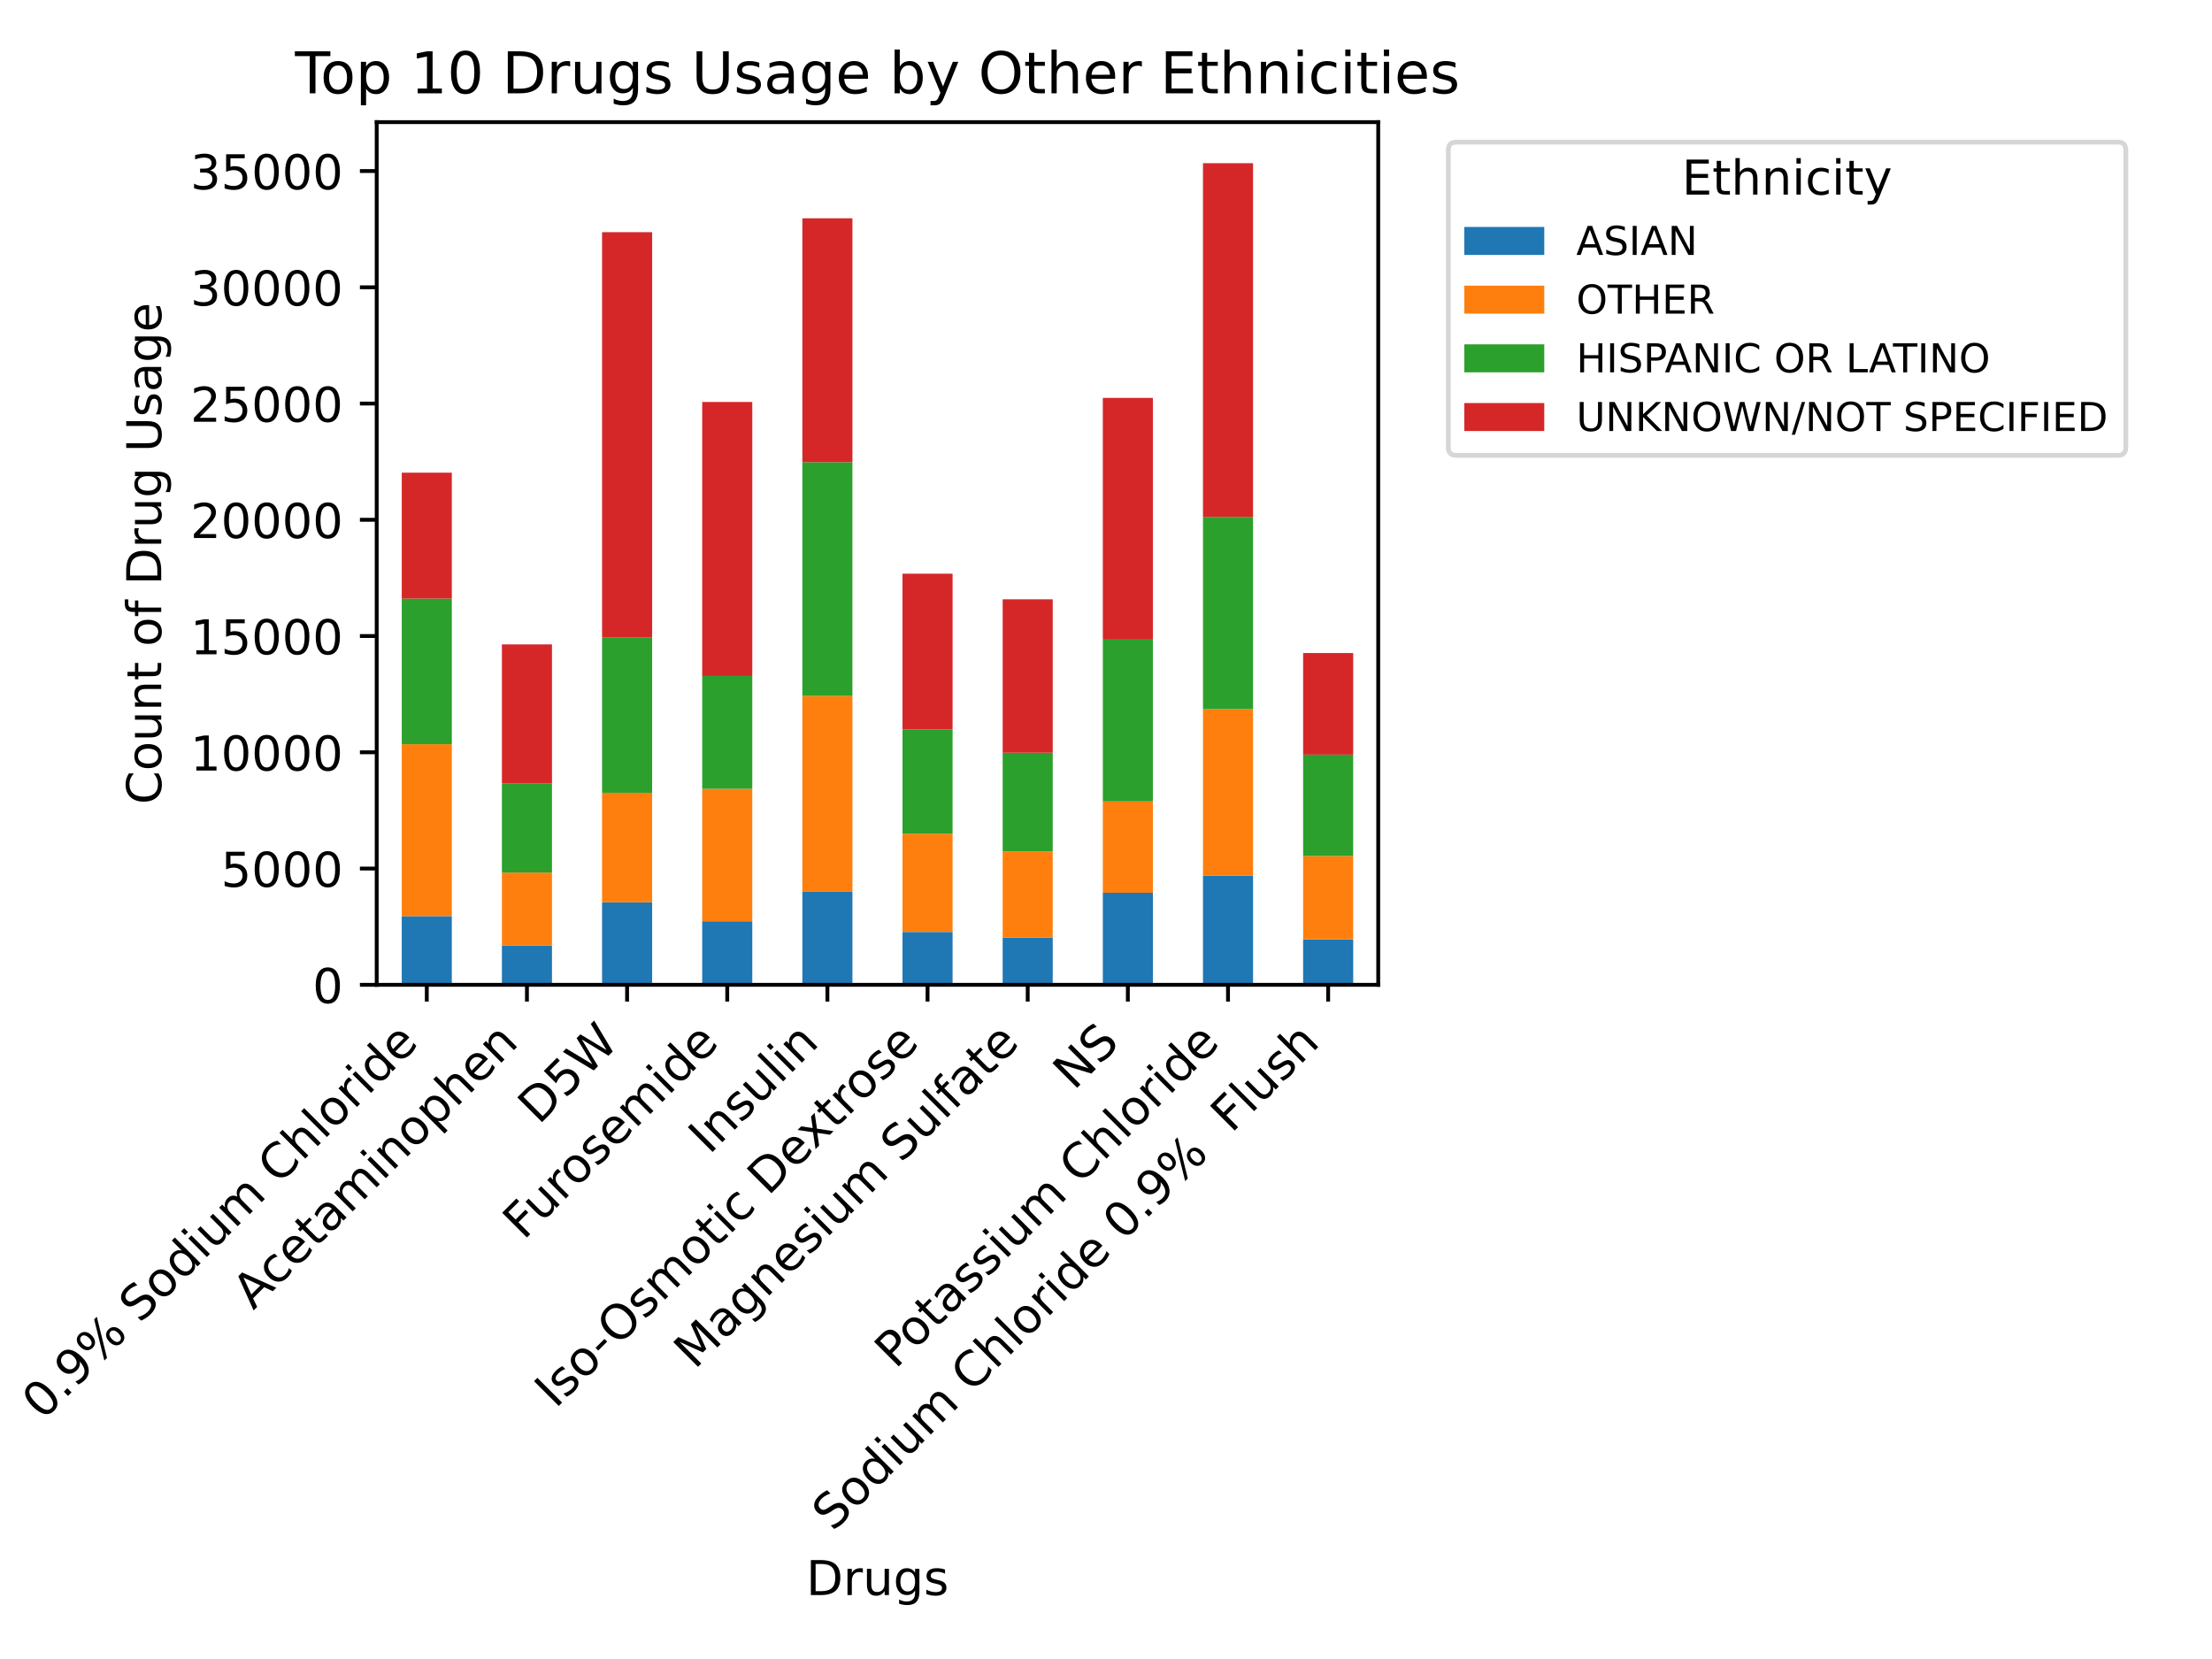 <?xml version="1.0" encoding="utf-8" standalone="no"?>
<!DOCTYPE svg PUBLIC "-//W3C//DTD SVG 1.1//EN"
  "http://www.w3.org/Graphics/SVG/1.1/DTD/svg11.dtd">
<!-- Created with matplotlib (https://matplotlib.org/) -->
<svg height="345.6pt" version="1.1" viewBox="0 0 460.8 345.6" width="460.8pt" xmlns="http://www.w3.org/2000/svg" xmlns:xlink="http://www.w3.org/1999/xlink">
 <defs>
  <style type="text/css">*{stroke-linecap:butt;stroke-linejoin:round;}</style>
 </defs>
 <g id="figure_1">
  <g id="patch_1">
   <path d="M 0 345.6 
L 460.8 345.6 
L 460.8 0 
L 0 0 
z
" style="fill:#ffffff;"/>
  </g>
  <g id="axes_1">
   <g id="patch_2">
    <path d="M 78.476 205.151 
L 287.111 205.151 
L 287.111 25.44 
L 78.476 25.44 
z
" style="fill:#ffffff;"/>
   </g>
   <g id="patch_3">
    <path clip-path="url(#p968c4fecc7)" d="M 83.692 205.151 
L 94.123 205.151 
L 94.123 190.848 
L 83.692 190.848 
z
" style="fill:#1f77b4;"/>
   </g>
   <g id="patch_4">
    <path clip-path="url(#p968c4fecc7)" d="M 104.555 205.151 
L 114.987 205.151 
L 114.987 196.951 
L 104.555 196.951 
z
" style="fill:#1f77b4;"/>
   </g>
   <g id="patch_5">
    <path clip-path="url(#p968c4fecc7)" d="M 125.419 205.151 
L 135.85 205.151 
L 135.85 187.966 
L 125.419 187.966 
z
" style="fill:#1f77b4;"/>
   </g>
   <g id="patch_6">
    <path clip-path="url(#p968c4fecc7)" d="M 146.282 205.151 
L 156.714 205.151 
L 156.714 191.914 
L 146.282 191.914 
z
" style="fill:#1f77b4;"/>
   </g>
   <g id="patch_7">
    <path clip-path="url(#p968c4fecc7)" d="M 167.146 205.151 
L 177.577 205.151 
L 177.577 185.68 
L 167.146 185.68 
z
" style="fill:#1f77b4;"/>
   </g>
   <g id="patch_8">
    <path clip-path="url(#p968c4fecc7)" d="M 188.009 205.151 
L 198.441 205.151 
L 198.441 194.132 
L 188.009 194.132 
z
" style="fill:#1f77b4;"/>
   </g>
   <g id="patch_9">
    <path clip-path="url(#p968c4fecc7)" d="M 208.873 205.151 
L 219.305 205.151 
L 219.305 195.328 
L 208.873 195.328 
z
" style="fill:#1f77b4;"/>
   </g>
   <g id="patch_10">
    <path clip-path="url(#p968c4fecc7)" d="M 229.736 205.151 
L 240.168 205.151 
L 240.168 185.976 
L 229.736 185.976 
z
" style="fill:#1f77b4;"/>
   </g>
   <g id="patch_11">
    <path clip-path="url(#p968c4fecc7)" d="M 250.6 205.151 
L 261.032 205.151 
L 261.032 182.44 
L 250.6 182.44 
z
" style="fill:#1f77b4;"/>
   </g>
   <g id="patch_12">
    <path clip-path="url(#p968c4fecc7)" d="M 271.463 205.151 
L 281.895 205.151 
L 281.895 195.682 
L 271.463 195.682 
z
" style="fill:#1f77b4;"/>
   </g>
   <g id="patch_13">
    <path clip-path="url(#p968c4fecc7)" d="M 83.692 190.848 
L 94.123 190.848 
L 94.123 155.031 
L 83.692 155.031 
z
" style="fill:#ff7f0e;"/>
   </g>
   <g id="patch_14">
    <path clip-path="url(#p968c4fecc7)" d="M 104.555 196.951 
L 114.987 196.951 
L 114.987 181.771 
L 104.555 181.771 
z
" style="fill:#ff7f0e;"/>
   </g>
   <g id="patch_15">
    <path clip-path="url(#p968c4fecc7)" d="M 125.419 187.966 
L 135.85 187.966 
L 135.85 165.144 
L 125.419 165.144 
z
" style="fill:#ff7f0e;"/>
   </g>
   <g id="patch_16">
    <path clip-path="url(#p968c4fecc7)" d="M 146.282 191.914 
L 156.714 191.914 
L 156.714 164.325 
L 146.282 164.325 
z
" style="fill:#ff7f0e;"/>
   </g>
   <g id="patch_17">
    <path clip-path="url(#p968c4fecc7)" d="M 167.146 185.68 
L 177.577 185.68 
L 177.577 144.966 
L 167.146 144.966 
z
" style="fill:#ff7f0e;"/>
   </g>
   <g id="patch_18">
    <path clip-path="url(#p968c4fecc7)" d="M 188.009 194.132 
L 198.441 194.132 
L 198.441 173.664 
L 188.009 173.664 
z
" style="fill:#ff7f0e;"/>
   </g>
   <g id="patch_19">
    <path clip-path="url(#p968c4fecc7)" d="M 208.873 195.328 
L 219.305 195.328 
L 219.305 177.369 
L 208.873 177.369 
z
" style="fill:#ff7f0e;"/>
   </g>
   <g id="patch_20">
    <path clip-path="url(#p968c4fecc7)" d="M 229.736 185.976 
L 240.168 185.976 
L 240.168 166.946 
L 229.736 166.946 
z
" style="fill:#ff7f0e;"/>
   </g>
   <g id="patch_21">
    <path clip-path="url(#p968c4fecc7)" d="M 250.6 182.44 
L 261.032 182.44 
L 261.032 147.727 
L 250.6 147.727 
z
" style="fill:#ff7f0e;"/>
   </g>
   <g id="patch_22">
    <path clip-path="url(#p968c4fecc7)" d="M 271.463 195.682 
L 281.895 195.682 
L 281.895 178.318 
L 271.463 178.318 
z
" style="fill:#ff7f0e;"/>
   </g>
   <g id="patch_23">
    <path clip-path="url(#p968c4fecc7)" d="M 83.692 155.031 
L 94.123 155.031 
L 94.123 124.701 
L 83.692 124.701 
z
" style="fill:#2ca02c;"/>
   </g>
   <g id="patch_24">
    <path clip-path="url(#p968c4fecc7)" d="M 104.555 181.771 
L 114.987 181.771 
L 114.987 163.163 
L 104.555 163.163 
z
" style="fill:#2ca02c;"/>
   </g>
   <g id="patch_25">
    <path clip-path="url(#p968c4fecc7)" d="M 125.419 165.144 
L 135.85 165.144 
L 135.85 132.751 
L 125.419 132.751 
z
" style="fill:#2ca02c;"/>
   </g>
   <g id="patch_26">
    <path clip-path="url(#p968c4fecc7)" d="M 146.282 164.325 
L 156.714 164.325 
L 156.714 140.815 
L 146.282 140.815 
z
" style="fill:#2ca02c;"/>
   </g>
   <g id="patch_27">
    <path clip-path="url(#p968c4fecc7)" d="M 167.146 144.966 
L 177.577 144.966 
L 177.577 96.28 
L 167.146 96.28 
z
" style="fill:#2ca02c;"/>
   </g>
   <g id="patch_28">
    <path clip-path="url(#p968c4fecc7)" d="M 188.009 173.664 
L 198.441 173.664 
L 198.441 151.984 
L 188.009 151.984 
z
" style="fill:#2ca02c;"/>
   </g>
   <g id="patch_29">
    <path clip-path="url(#p968c4fecc7)" d="M 208.873 177.369 
L 219.305 177.369 
L 219.305 156.808 
L 208.873 156.808 
z
" style="fill:#2ca02c;"/>
   </g>
   <g id="patch_30">
    <path clip-path="url(#p968c4fecc7)" d="M 229.736 166.946 
L 240.168 166.946 
L 240.168 133.24 
L 229.736 133.24 
z
" style="fill:#2ca02c;"/>
   </g>
   <g id="patch_31">
    <path clip-path="url(#p968c4fecc7)" d="M 250.6 147.727 
L 261.032 147.727 
L 261.032 107.681 
L 250.6 107.681 
z
" style="fill:#2ca02c;"/>
   </g>
   <g id="patch_32">
    <path clip-path="url(#p968c4fecc7)" d="M 271.463 178.318 
L 281.895 178.318 
L 281.895 157.201 
L 271.463 157.201 
z
" style="fill:#2ca02c;"/>
   </g>
   <g id="patch_33">
    <path clip-path="url(#p968c4fecc7)" d="M 83.692 124.701 
L 94.123 124.701 
L 94.123 98.469 
L 83.692 98.469 
z
" style="fill:#d62728;"/>
   </g>
   <g id="patch_34">
    <path clip-path="url(#p968c4fecc7)" d="M 104.555 163.163 
L 114.987 163.163 
L 114.987 134.238 
L 104.555 134.238 
z
" style="fill:#d62728;"/>
   </g>
   <g id="patch_35">
    <path clip-path="url(#p968c4fecc7)" d="M 125.419 132.751 
L 135.85 132.751 
L 135.85 48.368 
L 125.419 48.368 
z
" style="fill:#d62728;"/>
   </g>
   <g id="patch_36">
    <path clip-path="url(#p968c4fecc7)" d="M 146.282 140.815 
L 156.714 140.815 
L 156.714 83.74 
L 146.282 83.74 
z
" style="fill:#d62728;"/>
   </g>
   <g id="patch_37">
    <path clip-path="url(#p968c4fecc7)" d="M 167.146 96.28 
L 177.577 96.28 
L 177.577 45.477 
L 167.146 45.477 
z
" style="fill:#d62728;"/>
   </g>
   <g id="patch_38">
    <path clip-path="url(#p968c4fecc7)" d="M 188.009 151.984 
L 198.441 151.984 
L 198.441 119.514 
L 188.009 119.514 
z
" style="fill:#d62728;"/>
   </g>
   <g id="patch_39">
    <path clip-path="url(#p968c4fecc7)" d="M 208.873 156.808 
L 219.305 156.808 
L 219.305 124.846 
L 208.873 124.846 
z
" style="fill:#d62728;"/>
   </g>
   <g id="patch_40">
    <path clip-path="url(#p968c4fecc7)" d="M 229.736 133.24 
L 240.168 133.24 
L 240.168 82.887 
L 229.736 82.887 
z
" style="fill:#d62728;"/>
   </g>
   <g id="patch_41">
    <path clip-path="url(#p968c4fecc7)" d="M 250.6 107.681 
L 261.032 107.681 
L 261.032 33.998 
L 250.6 33.998 
z
" style="fill:#d62728;"/>
   </g>
   <g id="patch_42">
    <path clip-path="url(#p968c4fecc7)" d="M 271.463 157.201 
L 281.895 157.201 
L 281.895 136.04 
L 271.463 136.04 
z
" style="fill:#d62728;"/>
   </g>
   <g id="matplotlib.axis_1">
    <g id="xtick_1">
     <g id="line2d_1">
      <defs>
       <path d="M 0 0 
L 0 3.5 
" id="m98286a9ece" style="stroke:#000000;stroke-width:0.8;"/>
      </defs>
      <g>
       <use style="stroke:#000000;stroke-width:0.8;" x="88.907" xlink:href="#m98286a9ece" y="205.151"/>
      </g>
     </g>
     <g id="text_1">
      <!-- 0.9% Sodium Chloride -->
      <g transform="translate(8.919 296.041)rotate(-45)scale(0.1 -0.1)">
       <defs>
        <path d="M 31.781 66.406 
Q 24.172 66.406 20.328 58.906 
Q 16.5 51.422 16.5 36.375 
Q 16.5 21.391 20.328 13.891 
Q 24.172 6.391 31.781 6.391 
Q 39.453 6.391 43.281 13.891 
Q 47.125 21.391 47.125 36.375 
Q 47.125 51.422 43.281 58.906 
Q 39.453 66.406 31.781 66.406 
z
M 31.781 74.219 
Q 44.047 74.219 50.516 64.516 
Q 56.984 54.828 56.984 36.375 
Q 56.984 17.969 50.516 8.266 
Q 44.047 -1.422 31.781 -1.422 
Q 19.531 -1.422 13.062 8.266 
Q 6.594 17.969 6.594 36.375 
Q 6.594 54.828 13.062 64.516 
Q 19.531 74.219 31.781 74.219 
z
" id="DejaVuSans-48"/>
        <path d="M 10.688 12.406 
L 21 12.406 
L 21 0 
L 10.688 0 
z
" id="DejaVuSans-46"/>
        <path d="M 10.984 1.516 
L 10.984 10.5 
Q 14.703 8.734 18.5 7.812 
Q 22.312 6.891 25.984 6.891 
Q 35.75 6.891 40.891 13.453 
Q 46.047 20.016 46.781 33.406 
Q 43.953 29.203 39.594 26.953 
Q 35.25 24.703 29.984 24.703 
Q 19.047 24.703 12.672 31.312 
Q 6.297 37.938 6.297 49.422 
Q 6.297 60.641 12.938 67.422 
Q 19.578 74.219 30.609 74.219 
Q 43.266 74.219 49.922 64.516 
Q 56.594 54.828 56.594 36.375 
Q 56.594 19.141 48.406 8.859 
Q 40.234 -1.422 26.422 -1.422 
Q 22.703 -1.422 18.891 -0.688 
Q 15.094 0.047 10.984 1.516 
z
M 30.609 32.422 
Q 37.25 32.422 41.125 36.953 
Q 45.016 41.5 45.016 49.422 
Q 45.016 57.281 41.125 61.844 
Q 37.25 66.406 30.609 66.406 
Q 23.969 66.406 20.094 61.844 
Q 16.219 57.281 16.219 49.422 
Q 16.219 41.5 20.094 36.953 
Q 23.969 32.422 30.609 32.422 
z
" id="DejaVuSans-57"/>
        <path d="M 72.703 32.078 
Q 68.453 32.078 66.031 28.469 
Q 63.625 24.859 63.625 18.406 
Q 63.625 12.062 66.031 8.422 
Q 68.453 4.781 72.703 4.781 
Q 76.859 4.781 79.266 8.422 
Q 81.688 12.062 81.688 18.406 
Q 81.688 24.812 79.266 28.438 
Q 76.859 32.078 72.703 32.078 
z
M 72.703 38.281 
Q 80.422 38.281 84.953 32.906 
Q 89.5 27.547 89.5 18.406 
Q 89.5 9.281 84.938 3.922 
Q 80.375 -1.422 72.703 -1.422 
Q 64.891 -1.422 60.344 3.922 
Q 55.812 9.281 55.812 18.406 
Q 55.812 27.594 60.375 32.938 
Q 64.938 38.281 72.703 38.281 
z
M 22.312 68.016 
Q 18.109 68.016 15.688 64.375 
Q 13.281 60.75 13.281 54.391 
Q 13.281 47.953 15.672 44.328 
Q 18.062 40.719 22.312 40.719 
Q 26.562 40.719 28.969 44.328 
Q 31.391 47.953 31.391 54.391 
Q 31.391 60.688 28.953 64.344 
Q 26.516 68.016 22.312 68.016 
z
M 66.406 74.219 
L 74.219 74.219 
L 28.609 -1.422 
L 20.797 -1.422 
z
M 22.312 74.219 
Q 30.031 74.219 34.609 68.875 
Q 39.203 63.531 39.203 54.391 
Q 39.203 45.172 34.641 39.844 
Q 30.078 34.516 22.312 34.516 
Q 14.547 34.516 10.031 39.859 
Q 5.516 45.219 5.516 54.391 
Q 5.516 63.484 10.047 68.844 
Q 14.594 74.219 22.312 74.219 
z
" id="DejaVuSans-37"/>
        <path id="DejaVuSans-32"/>
        <path d="M 53.516 70.516 
L 53.516 60.891 
Q 47.906 63.578 42.922 64.891 
Q 37.938 66.219 33.297 66.219 
Q 25.25 66.219 20.875 63.094 
Q 16.5 59.969 16.5 54.203 
Q 16.5 49.359 19.406 46.891 
Q 22.312 44.438 30.422 42.922 
L 36.375 41.703 
Q 47.406 39.594 52.656 34.297 
Q 57.906 29 57.906 20.125 
Q 57.906 9.516 50.797 4.047 
Q 43.703 -1.422 29.984 -1.422 
Q 24.812 -1.422 18.969 -0.25 
Q 13.141 0.922 6.891 3.219 
L 6.891 13.375 
Q 12.891 10.016 18.656 8.297 
Q 24.422 6.594 29.984 6.594 
Q 38.422 6.594 43.016 9.906 
Q 47.609 13.234 47.609 19.391 
Q 47.609 24.75 44.312 27.781 
Q 41.016 30.812 33.5 32.328 
L 27.484 33.5 
Q 16.453 35.688 11.516 40.375 
Q 6.594 45.062 6.594 53.422 
Q 6.594 63.094 13.406 68.656 
Q 20.219 74.219 32.172 74.219 
Q 37.312 74.219 42.625 73.281 
Q 47.953 72.359 53.516 70.516 
z
" id="DejaVuSans-83"/>
        <path d="M 30.609 48.391 
Q 23.391 48.391 19.188 42.75 
Q 14.984 37.109 14.984 27.297 
Q 14.984 17.484 19.156 11.844 
Q 23.344 6.203 30.609 6.203 
Q 37.797 6.203 41.984 11.859 
Q 46.188 17.531 46.188 27.297 
Q 46.188 37.016 41.984 42.703 
Q 37.797 48.391 30.609 48.391 
z
M 30.609 56 
Q 42.328 56 49.016 48.375 
Q 55.719 40.766 55.719 27.297 
Q 55.719 13.875 49.016 6.219 
Q 42.328 -1.422 30.609 -1.422 
Q 18.844 -1.422 12.172 6.219 
Q 5.516 13.875 5.516 27.297 
Q 5.516 40.766 12.172 48.375 
Q 18.844 56 30.609 56 
z
" id="DejaVuSans-111"/>
        <path d="M 45.406 46.391 
L 45.406 75.984 
L 54.391 75.984 
L 54.391 0 
L 45.406 0 
L 45.406 8.203 
Q 42.578 3.328 38.25 0.953 
Q 33.938 -1.422 27.875 -1.422 
Q 17.969 -1.422 11.734 6.484 
Q 5.516 14.406 5.516 27.297 
Q 5.516 40.188 11.734 48.094 
Q 17.969 56 27.875 56 
Q 33.938 56 38.25 53.625 
Q 42.578 51.266 45.406 46.391 
z
M 14.797 27.297 
Q 14.797 17.391 18.875 11.75 
Q 22.953 6.109 30.078 6.109 
Q 37.203 6.109 41.297 11.75 
Q 45.406 17.391 45.406 27.297 
Q 45.406 37.203 41.297 42.844 
Q 37.203 48.484 30.078 48.484 
Q 22.953 48.484 18.875 42.844 
Q 14.797 37.203 14.797 27.297 
z
" id="DejaVuSans-100"/>
        <path d="M 9.422 54.688 
L 18.406 54.688 
L 18.406 0 
L 9.422 0 
z
M 9.422 75.984 
L 18.406 75.984 
L 18.406 64.594 
L 9.422 64.594 
z
" id="DejaVuSans-105"/>
        <path d="M 8.5 21.578 
L 8.5 54.688 
L 17.484 54.688 
L 17.484 21.922 
Q 17.484 14.156 20.5 10.266 
Q 23.531 6.391 29.594 6.391 
Q 36.859 6.391 41.078 11.031 
Q 45.312 15.672 45.312 23.688 
L 45.312 54.688 
L 54.297 54.688 
L 54.297 0 
L 45.312 0 
L 45.312 8.406 
Q 42.047 3.422 37.719 1 
Q 33.406 -1.422 27.688 -1.422 
Q 18.266 -1.422 13.375 4.438 
Q 8.5 10.297 8.5 21.578 
z
M 31.109 56 
z
" id="DejaVuSans-117"/>
        <path d="M 52 44.188 
Q 55.375 50.25 60.062 53.125 
Q 64.75 56 71.094 56 
Q 79.641 56 84.281 50.016 
Q 88.922 44.047 88.922 33.016 
L 88.922 0 
L 79.891 0 
L 79.891 32.719 
Q 79.891 40.578 77.094 44.375 
Q 74.312 48.188 68.609 48.188 
Q 61.625 48.188 57.562 43.547 
Q 53.516 38.922 53.516 30.906 
L 53.516 0 
L 44.484 0 
L 44.484 32.719 
Q 44.484 40.625 41.703 44.406 
Q 38.922 48.188 33.109 48.188 
Q 26.219 48.188 22.156 43.531 
Q 18.109 38.875 18.109 30.906 
L 18.109 0 
L 9.078 0 
L 9.078 54.688 
L 18.109 54.688 
L 18.109 46.188 
Q 21.188 51.219 25.484 53.609 
Q 29.781 56 35.688 56 
Q 41.656 56 45.828 52.969 
Q 50 49.953 52 44.188 
z
" id="DejaVuSans-109"/>
        <path d="M 64.406 67.281 
L 64.406 56.891 
Q 59.422 61.531 53.781 63.812 
Q 48.141 66.109 41.797 66.109 
Q 29.297 66.109 22.656 58.469 
Q 16.016 50.828 16.016 36.375 
Q 16.016 21.969 22.656 14.328 
Q 29.297 6.688 41.797 6.688 
Q 48.141 6.688 53.781 8.984 
Q 59.422 11.281 64.406 15.922 
L 64.406 5.609 
Q 59.234 2.094 53.438 0.328 
Q 47.656 -1.422 41.219 -1.422 
Q 24.656 -1.422 15.125 8.703 
Q 5.609 18.844 5.609 36.375 
Q 5.609 53.953 15.125 64.078 
Q 24.656 74.219 41.219 74.219 
Q 47.75 74.219 53.531 72.484 
Q 59.328 70.75 64.406 67.281 
z
" id="DejaVuSans-67"/>
        <path d="M 54.891 33.016 
L 54.891 0 
L 45.906 0 
L 45.906 32.719 
Q 45.906 40.484 42.875 44.328 
Q 39.844 48.188 33.797 48.188 
Q 26.516 48.188 22.312 43.547 
Q 18.109 38.922 18.109 30.906 
L 18.109 0 
L 9.078 0 
L 9.078 75.984 
L 18.109 75.984 
L 18.109 46.188 
Q 21.344 51.125 25.703 53.562 
Q 30.078 56 35.797 56 
Q 45.219 56 50.047 50.172 
Q 54.891 44.344 54.891 33.016 
z
" id="DejaVuSans-104"/>
        <path d="M 9.422 75.984 
L 18.406 75.984 
L 18.406 0 
L 9.422 0 
z
" id="DejaVuSans-108"/>
        <path d="M 41.109 46.297 
Q 39.594 47.172 37.812 47.578 
Q 36.031 48 33.891 48 
Q 26.266 48 22.188 43.047 
Q 18.109 38.094 18.109 28.812 
L 18.109 0 
L 9.078 0 
L 9.078 54.688 
L 18.109 54.688 
L 18.109 46.188 
Q 20.953 51.172 25.484 53.578 
Q 30.031 56 36.531 56 
Q 37.453 56 38.578 55.875 
Q 39.703 55.766 41.062 55.516 
z
" id="DejaVuSans-114"/>
        <path d="M 56.203 29.594 
L 56.203 25.203 
L 14.891 25.203 
Q 15.484 15.922 20.484 11.062 
Q 25.484 6.203 34.422 6.203 
Q 39.594 6.203 44.453 7.469 
Q 49.312 8.734 54.109 11.281 
L 54.109 2.781 
Q 49.266 0.734 44.188 -0.344 
Q 39.109 -1.422 33.891 -1.422 
Q 20.797 -1.422 13.156 6.188 
Q 5.516 13.812 5.516 26.812 
Q 5.516 40.234 12.766 48.109 
Q 20.016 56 32.328 56 
Q 43.359 56 49.781 48.891 
Q 56.203 41.797 56.203 29.594 
z
M 47.219 32.234 
Q 47.125 39.594 43.094 43.984 
Q 39.062 48.391 32.422 48.391 
Q 24.906 48.391 20.391 44.141 
Q 15.875 39.891 15.188 32.172 
z
" id="DejaVuSans-101"/>
       </defs>
       <use xlink:href="#DejaVuSans-48"/>
       <use x="63.623" xlink:href="#DejaVuSans-46"/>
       <use x="95.41" xlink:href="#DejaVuSans-57"/>
       <use x="159.033" xlink:href="#DejaVuSans-37"/>
       <use x="254.053" xlink:href="#DejaVuSans-32"/>
       <use x="285.84" xlink:href="#DejaVuSans-83"/>
       <use x="349.316" xlink:href="#DejaVuSans-111"/>
       <use x="410.498" xlink:href="#DejaVuSans-100"/>
       <use x="473.975" xlink:href="#DejaVuSans-105"/>
       <use x="501.758" xlink:href="#DejaVuSans-117"/>
       <use x="565.137" xlink:href="#DejaVuSans-109"/>
       <use x="662.549" xlink:href="#DejaVuSans-32"/>
       <use x="694.336" xlink:href="#DejaVuSans-67"/>
       <use x="764.16" xlink:href="#DejaVuSans-104"/>
       <use x="827.539" xlink:href="#DejaVuSans-108"/>
       <use x="855.322" xlink:href="#DejaVuSans-111"/>
       <use x="916.504" xlink:href="#DejaVuSans-114"/>
       <use x="957.617" xlink:href="#DejaVuSans-105"/>
       <use x="985.4" xlink:href="#DejaVuSans-100"/>
       <use x="1048.877" xlink:href="#DejaVuSans-101"/>
      </g>
     </g>
    </g>
    <g id="xtick_2">
     <g id="line2d_2">
      <g>
       <use style="stroke:#000000;stroke-width:0.8;" x="109.771" xlink:href="#m98286a9ece" y="205.151"/>
      </g>
     </g>
     <g id="text_2">
      <!-- Acetaminophen -->
      <g transform="translate(52.78 273.044)rotate(-45)scale(0.1 -0.1)">
       <defs>
        <path d="M 34.188 63.188 
L 20.797 26.906 
L 47.609 26.906 
z
M 28.609 72.906 
L 39.797 72.906 
L 67.578 0 
L 57.328 0 
L 50.688 18.703 
L 17.828 18.703 
L 11.188 0 
L 0.781 0 
z
" id="DejaVuSans-65"/>
        <path d="M 48.781 52.594 
L 48.781 44.188 
Q 44.969 46.297 41.141 47.344 
Q 37.312 48.391 33.406 48.391 
Q 24.656 48.391 19.812 42.844 
Q 14.984 37.312 14.984 27.297 
Q 14.984 17.281 19.812 11.734 
Q 24.656 6.203 33.406 6.203 
Q 37.312 6.203 41.141 7.25 
Q 44.969 8.297 48.781 10.406 
L 48.781 2.094 
Q 45.016 0.344 40.984 -0.531 
Q 36.969 -1.422 32.422 -1.422 
Q 20.062 -1.422 12.781 6.344 
Q 5.516 14.109 5.516 27.297 
Q 5.516 40.672 12.859 48.328 
Q 20.219 56 33.016 56 
Q 37.156 56 41.109 55.141 
Q 45.062 54.297 48.781 52.594 
z
" id="DejaVuSans-99"/>
        <path d="M 18.312 70.219 
L 18.312 54.688 
L 36.812 54.688 
L 36.812 47.703 
L 18.312 47.703 
L 18.312 18.016 
Q 18.312 11.328 20.141 9.422 
Q 21.969 7.516 27.594 7.516 
L 36.812 7.516 
L 36.812 0 
L 27.594 0 
Q 17.188 0 13.234 3.875 
Q 9.281 7.766 9.281 18.016 
L 9.281 47.703 
L 2.688 47.703 
L 2.688 54.688 
L 9.281 54.688 
L 9.281 70.219 
z
" id="DejaVuSans-116"/>
        <path d="M 34.281 27.484 
Q 23.391 27.484 19.188 25 
Q 14.984 22.516 14.984 16.5 
Q 14.984 11.719 18.141 8.906 
Q 21.297 6.109 26.703 6.109 
Q 34.188 6.109 38.703 11.406 
Q 43.219 16.703 43.219 25.484 
L 43.219 27.484 
z
M 52.203 31.203 
L 52.203 0 
L 43.219 0 
L 43.219 8.297 
Q 40.141 3.328 35.547 0.953 
Q 30.953 -1.422 24.312 -1.422 
Q 15.922 -1.422 10.953 3.297 
Q 6 8.016 6 15.922 
Q 6 25.141 12.172 29.828 
Q 18.359 34.516 30.609 34.516 
L 43.219 34.516 
L 43.219 35.406 
Q 43.219 41.609 39.141 45 
Q 35.062 48.391 27.688 48.391 
Q 23 48.391 18.547 47.266 
Q 14.109 46.141 10.016 43.891 
L 10.016 52.203 
Q 14.938 54.109 19.578 55.047 
Q 24.219 56 28.609 56 
Q 40.484 56 46.344 49.844 
Q 52.203 43.703 52.203 31.203 
z
" id="DejaVuSans-97"/>
        <path d="M 54.891 33.016 
L 54.891 0 
L 45.906 0 
L 45.906 32.719 
Q 45.906 40.484 42.875 44.328 
Q 39.844 48.188 33.797 48.188 
Q 26.516 48.188 22.312 43.547 
Q 18.109 38.922 18.109 30.906 
L 18.109 0 
L 9.078 0 
L 9.078 54.688 
L 18.109 54.688 
L 18.109 46.188 
Q 21.344 51.125 25.703 53.562 
Q 30.078 56 35.797 56 
Q 45.219 56 50.047 50.172 
Q 54.891 44.344 54.891 33.016 
z
" id="DejaVuSans-110"/>
        <path d="M 18.109 8.203 
L 18.109 -20.797 
L 9.078 -20.797 
L 9.078 54.688 
L 18.109 54.688 
L 18.109 46.391 
Q 20.953 51.266 25.266 53.625 
Q 29.594 56 35.594 56 
Q 45.562 56 51.781 48.094 
Q 58.016 40.188 58.016 27.297 
Q 58.016 14.406 51.781 6.484 
Q 45.562 -1.422 35.594 -1.422 
Q 29.594 -1.422 25.266 0.953 
Q 20.953 3.328 18.109 8.203 
z
M 48.688 27.297 
Q 48.688 37.203 44.609 42.844 
Q 40.531 48.484 33.406 48.484 
Q 26.266 48.484 22.188 42.844 
Q 18.109 37.203 18.109 27.297 
Q 18.109 17.391 22.188 11.75 
Q 26.266 6.109 33.406 6.109 
Q 40.531 6.109 44.609 11.75 
Q 48.688 17.391 48.688 27.297 
z
" id="DejaVuSans-112"/>
       </defs>
       <use xlink:href="#DejaVuSans-65"/>
       <use x="66.658" xlink:href="#DejaVuSans-99"/>
       <use x="121.639" xlink:href="#DejaVuSans-101"/>
       <use x="183.162" xlink:href="#DejaVuSans-116"/>
       <use x="222.371" xlink:href="#DejaVuSans-97"/>
       <use x="283.65" xlink:href="#DejaVuSans-109"/>
       <use x="381.062" xlink:href="#DejaVuSans-105"/>
       <use x="408.846" xlink:href="#DejaVuSans-110"/>
       <use x="472.225" xlink:href="#DejaVuSans-111"/>
       <use x="533.406" xlink:href="#DejaVuSans-112"/>
       <use x="596.883" xlink:href="#DejaVuSans-104"/>
       <use x="660.262" xlink:href="#DejaVuSans-101"/>
       <use x="721.785" xlink:href="#DejaVuSans-110"/>
      </g>
     </g>
    </g>
    <g id="xtick_3">
     <g id="line2d_3">
      <g>
       <use style="stroke:#000000;stroke-width:0.8;" x="130.634" xlink:href="#m98286a9ece" y="205.151"/>
      </g>
     </g>
     <g id="text_3">
      <!-- D5W -->
      <g transform="translate(112.229 234.459)rotate(-45)scale(0.1 -0.1)">
       <defs>
        <path d="M 19.672 64.797 
L 19.672 8.109 
L 31.594 8.109 
Q 46.688 8.109 53.688 14.938 
Q 60.688 21.781 60.688 36.531 
Q 60.688 51.172 53.688 57.984 
Q 46.688 64.797 31.594 64.797 
z
M 9.812 72.906 
L 30.078 72.906 
Q 51.266 72.906 61.172 64.094 
Q 71.094 55.281 71.094 36.531 
Q 71.094 17.672 61.125 8.828 
Q 51.172 0 30.078 0 
L 9.812 0 
z
" id="DejaVuSans-68"/>
        <path d="M 10.797 72.906 
L 49.516 72.906 
L 49.516 64.594 
L 19.828 64.594 
L 19.828 46.734 
Q 21.969 47.469 24.109 47.828 
Q 26.266 48.188 28.422 48.188 
Q 40.625 48.188 47.75 41.5 
Q 54.891 34.812 54.891 23.391 
Q 54.891 11.625 47.562 5.094 
Q 40.234 -1.422 26.906 -1.422 
Q 22.312 -1.422 17.547 -0.641 
Q 12.797 0.141 7.719 1.703 
L 7.719 11.625 
Q 12.109 9.234 16.797 8.062 
Q 21.484 6.891 26.703 6.891 
Q 35.156 6.891 40.078 11.328 
Q 45.016 15.766 45.016 23.391 
Q 45.016 31 40.078 35.438 
Q 35.156 39.891 26.703 39.891 
Q 22.75 39.891 18.812 39.016 
Q 14.891 38.141 10.797 36.281 
z
" id="DejaVuSans-53"/>
        <path d="M 3.328 72.906 
L 13.281 72.906 
L 28.609 11.281 
L 43.891 72.906 
L 54.984 72.906 
L 70.312 11.281 
L 85.594 72.906 
L 95.609 72.906 
L 77.297 0 
L 64.891 0 
L 49.516 63.281 
L 33.984 0 
L 21.578 0 
z
" id="DejaVuSans-87"/>
       </defs>
       <use xlink:href="#DejaVuSans-68"/>
       <use x="77.002" xlink:href="#DejaVuSans-53"/>
       <use x="140.625" xlink:href="#DejaVuSans-87"/>
      </g>
     </g>
    </g>
    <g id="xtick_4">
     <g id="line2d_4">
      <g>
       <use style="stroke:#000000;stroke-width:0.8;" x="151.498" xlink:href="#m98286a9ece" y="205.151"/>
      </g>
     </g>
     <g id="text_4">
      <!-- Furosemide -->
      <g transform="translate(109.067 258.484)rotate(-45)scale(0.1 -0.1)">
       <defs>
        <path d="M 9.812 72.906 
L 51.703 72.906 
L 51.703 64.594 
L 19.672 64.594 
L 19.672 43.109 
L 48.578 43.109 
L 48.578 34.812 
L 19.672 34.812 
L 19.672 0 
L 9.812 0 
z
" id="DejaVuSans-70"/>
        <path d="M 44.281 53.078 
L 44.281 44.578 
Q 40.484 46.531 36.375 47.5 
Q 32.281 48.484 27.875 48.484 
Q 21.188 48.484 17.844 46.438 
Q 14.5 44.391 14.5 40.281 
Q 14.5 37.156 16.891 35.375 
Q 19.281 33.594 26.516 31.984 
L 29.594 31.297 
Q 39.156 29.25 43.188 25.516 
Q 47.219 21.781 47.219 15.094 
Q 47.219 7.469 41.188 3.016 
Q 35.156 -1.422 24.609 -1.422 
Q 20.219 -1.422 15.453 -0.562 
Q 10.688 0.297 5.422 2 
L 5.422 11.281 
Q 10.406 8.688 15.234 7.391 
Q 20.062 6.109 24.812 6.109 
Q 31.156 6.109 34.562 8.281 
Q 37.984 10.453 37.984 14.406 
Q 37.984 18.062 35.516 20.016 
Q 33.062 21.969 24.703 23.781 
L 21.578 24.516 
Q 13.234 26.266 9.516 29.906 
Q 5.812 33.547 5.812 39.891 
Q 5.812 47.609 11.281 51.797 
Q 16.75 56 26.812 56 
Q 31.781 56 36.172 55.266 
Q 40.578 54.547 44.281 53.078 
z
" id="DejaVuSans-115"/>
       </defs>
       <use xlink:href="#DejaVuSans-70"/>
       <use x="52.02" xlink:href="#DejaVuSans-117"/>
       <use x="115.398" xlink:href="#DejaVuSans-114"/>
       <use x="154.262" xlink:href="#DejaVuSans-111"/>
       <use x="215.443" xlink:href="#DejaVuSans-115"/>
       <use x="267.543" xlink:href="#DejaVuSans-101"/>
       <use x="329.066" xlink:href="#DejaVuSans-109"/>
       <use x="426.479" xlink:href="#DejaVuSans-105"/>
       <use x="454.262" xlink:href="#DejaVuSans-100"/>
       <use x="517.738" xlink:href="#DejaVuSans-101"/>
      </g>
     </g>
    </g>
    <g id="xtick_5">
     <g id="line2d_5">
      <g>
       <use style="stroke:#000000;stroke-width:0.8;" x="172.362" xlink:href="#m98286a9ece" y="205.151"/>
      </g>
     </g>
     <g id="text_5">
      <!-- Insulin -->
      <g transform="translate(147.749 240.666)rotate(-45)scale(0.1 -0.1)">
       <defs>
        <path d="M 9.812 72.906 
L 19.672 72.906 
L 19.672 0 
L 9.812 0 
z
" id="DejaVuSans-73"/>
       </defs>
       <use xlink:href="#DejaVuSans-73"/>
       <use x="29.492" xlink:href="#DejaVuSans-110"/>
       <use x="92.871" xlink:href="#DejaVuSans-115"/>
       <use x="144.971" xlink:href="#DejaVuSans-117"/>
       <use x="208.35" xlink:href="#DejaVuSans-108"/>
       <use x="236.133" xlink:href="#DejaVuSans-105"/>
       <use x="263.916" xlink:href="#DejaVuSans-110"/>
      </g>
     </g>
    </g>
    <g id="xtick_6">
     <g id="line2d_6">
      <g>
       <use style="stroke:#000000;stroke-width:0.8;" x="193.225" xlink:href="#m98286a9ece" y="205.151"/>
      </g>
     </g>
     <g id="text_6">
      <!-- Iso-Osmotic Dextrose -->
      <g transform="translate(115.706 293.572)rotate(-45)scale(0.1 -0.1)">
       <defs>
        <path d="M 4.891 31.391 
L 31.203 31.391 
L 31.203 23.391 
L 4.891 23.391 
z
" id="DejaVuSans-45"/>
        <path d="M 39.406 66.219 
Q 28.656 66.219 22.328 58.203 
Q 16.016 50.203 16.016 36.375 
Q 16.016 22.609 22.328 14.594 
Q 28.656 6.594 39.406 6.594 
Q 50.141 6.594 56.422 14.594 
Q 62.703 22.609 62.703 36.375 
Q 62.703 50.203 56.422 58.203 
Q 50.141 66.219 39.406 66.219 
z
M 39.406 74.219 
Q 54.734 74.219 63.906 63.938 
Q 73.094 53.656 73.094 36.375 
Q 73.094 19.141 63.906 8.859 
Q 54.734 -1.422 39.406 -1.422 
Q 24.031 -1.422 14.812 8.828 
Q 5.609 19.094 5.609 36.375 
Q 5.609 53.656 14.812 63.938 
Q 24.031 74.219 39.406 74.219 
z
" id="DejaVuSans-79"/>
        <path d="M 54.891 54.688 
L 35.109 28.078 
L 55.906 0 
L 45.312 0 
L 29.391 21.484 
L 13.484 0 
L 2.875 0 
L 24.125 28.609 
L 4.688 54.688 
L 15.281 54.688 
L 29.781 35.203 
L 44.281 54.688 
z
" id="DejaVuSans-120"/>
       </defs>
       <use xlink:href="#DejaVuSans-73"/>
       <use x="29.492" xlink:href="#DejaVuSans-115"/>
       <use x="81.592" xlink:href="#DejaVuSans-111"/>
       <use x="144.648" xlink:href="#DejaVuSans-45"/>
       <use x="183.482" xlink:href="#DejaVuSans-79"/>
       <use x="262.193" xlink:href="#DejaVuSans-115"/>
       <use x="314.293" xlink:href="#DejaVuSans-109"/>
       <use x="411.705" xlink:href="#DejaVuSans-111"/>
       <use x="472.887" xlink:href="#DejaVuSans-116"/>
       <use x="512.096" xlink:href="#DejaVuSans-105"/>
       <use x="539.879" xlink:href="#DejaVuSans-99"/>
       <use x="594.859" xlink:href="#DejaVuSans-32"/>
       <use x="626.646" xlink:href="#DejaVuSans-68"/>
       <use x="703.648" xlink:href="#DejaVuSans-101"/>
       <use x="763.422" xlink:href="#DejaVuSans-120"/>
       <use x="822.602" xlink:href="#DejaVuSans-116"/>
       <use x="861.811" xlink:href="#DejaVuSans-114"/>
       <use x="900.674" xlink:href="#DejaVuSans-111"/>
       <use x="961.855" xlink:href="#DejaVuSans-115"/>
       <use x="1013.955" xlink:href="#DejaVuSans-101"/>
      </g>
     </g>
    </g>
    <g id="xtick_7">
     <g id="line2d_7">
      <g>
       <use style="stroke:#000000;stroke-width:0.8;" x="214.089" xlink:href="#m98286a9ece" y="205.151"/>
      </g>
     </g>
     <g id="text_7">
      <!-- Magnesium Sulfate -->
      <g transform="translate(144.718 285.424)rotate(-45)scale(0.1 -0.1)">
       <defs>
        <path d="M 9.812 72.906 
L 24.516 72.906 
L 43.109 23.297 
L 61.812 72.906 
L 76.516 72.906 
L 76.516 0 
L 66.891 0 
L 66.891 64.016 
L 48.094 14.016 
L 38.188 14.016 
L 19.391 64.016 
L 19.391 0 
L 9.812 0 
z
" id="DejaVuSans-77"/>
        <path d="M 45.406 27.984 
Q 45.406 37.75 41.375 43.109 
Q 37.359 48.484 30.078 48.484 
Q 22.859 48.484 18.828 43.109 
Q 14.797 37.75 14.797 27.984 
Q 14.797 18.266 18.828 12.891 
Q 22.859 7.516 30.078 7.516 
Q 37.359 7.516 41.375 12.891 
Q 45.406 18.266 45.406 27.984 
z
M 54.391 6.781 
Q 54.391 -7.172 48.188 -13.984 
Q 42 -20.797 29.203 -20.797 
Q 24.469 -20.797 20.266 -20.094 
Q 16.062 -19.391 12.109 -17.922 
L 12.109 -9.188 
Q 16.062 -11.328 19.922 -12.344 
Q 23.781 -13.375 27.781 -13.375 
Q 36.625 -13.375 41.016 -8.766 
Q 45.406 -4.156 45.406 5.172 
L 45.406 9.625 
Q 42.625 4.781 38.281 2.391 
Q 33.938 0 27.875 0 
Q 17.828 0 11.672 7.656 
Q 5.516 15.328 5.516 27.984 
Q 5.516 40.672 11.672 48.328 
Q 17.828 56 27.875 56 
Q 33.938 56 38.281 53.609 
Q 42.625 51.219 45.406 46.391 
L 45.406 54.688 
L 54.391 54.688 
z
" id="DejaVuSans-103"/>
        <path d="M 37.109 75.984 
L 37.109 68.5 
L 28.516 68.5 
Q 23.688 68.5 21.797 66.547 
Q 19.922 64.594 19.922 59.516 
L 19.922 54.688 
L 34.719 54.688 
L 34.719 47.703 
L 19.922 47.703 
L 19.922 0 
L 10.891 0 
L 10.891 47.703 
L 2.297 47.703 
L 2.297 54.688 
L 10.891 54.688 
L 10.891 58.5 
Q 10.891 67.625 15.141 71.797 
Q 19.391 75.984 28.609 75.984 
z
" id="DejaVuSans-102"/>
       </defs>
       <use xlink:href="#DejaVuSans-77"/>
       <use x="86.279" xlink:href="#DejaVuSans-97"/>
       <use x="147.559" xlink:href="#DejaVuSans-103"/>
       <use x="211.035" xlink:href="#DejaVuSans-110"/>
       <use x="274.414" xlink:href="#DejaVuSans-101"/>
       <use x="335.938" xlink:href="#DejaVuSans-115"/>
       <use x="388.037" xlink:href="#DejaVuSans-105"/>
       <use x="415.82" xlink:href="#DejaVuSans-117"/>
       <use x="479.199" xlink:href="#DejaVuSans-109"/>
       <use x="576.611" xlink:href="#DejaVuSans-32"/>
       <use x="608.398" xlink:href="#DejaVuSans-83"/>
       <use x="671.875" xlink:href="#DejaVuSans-117"/>
       <use x="735.254" xlink:href="#DejaVuSans-108"/>
       <use x="763.037" xlink:href="#DejaVuSans-102"/>
       <use x="798.242" xlink:href="#DejaVuSans-97"/>
       <use x="859.521" xlink:href="#DejaVuSans-116"/>
       <use x="898.73" xlink:href="#DejaVuSans-101"/>
      </g>
     </g>
    </g>
    <g id="xtick_8">
     <g id="line2d_8">
      <g>
       <use style="stroke:#000000;stroke-width:0.8;" x="234.952" xlink:href="#m98286a9ece" y="205.151"/>
      </g>
     </g>
     <g id="text_8">
      <!-- NS -->
      <g transform="translate(223.703 227.303)rotate(-45)scale(0.1 -0.1)">
       <defs>
        <path d="M 9.812 72.906 
L 23.094 72.906 
L 55.422 11.922 
L 55.422 72.906 
L 64.984 72.906 
L 64.984 0 
L 51.703 0 
L 19.391 60.984 
L 19.391 0 
L 9.812 0 
z
" id="DejaVuSans-78"/>
       </defs>
       <use xlink:href="#DejaVuSans-78"/>
       <use x="74.805" xlink:href="#DejaVuSans-83"/>
      </g>
     </g>
    </g>
    <g id="xtick_9">
     <g id="line2d_9">
      <g>
       <use style="stroke:#000000;stroke-width:0.8;" x="255.816" xlink:href="#m98286a9ece" y="205.151"/>
      </g>
     </g>
     <g id="text_9">
      <!-- Potassium Chloride -->
      <g transform="translate(186.537 285.332)rotate(-45)scale(0.1 -0.1)">
       <defs>
        <path d="M 19.672 64.797 
L 19.672 37.406 
L 32.078 37.406 
Q 38.969 37.406 42.719 40.969 
Q 46.484 44.531 46.484 51.125 
Q 46.484 57.672 42.719 61.234 
Q 38.969 64.797 32.078 64.797 
z
M 9.812 72.906 
L 32.078 72.906 
Q 44.344 72.906 50.609 67.359 
Q 56.891 61.812 56.891 51.125 
Q 56.891 40.328 50.609 34.812 
Q 44.344 29.297 32.078 29.297 
L 19.672 29.297 
L 19.672 0 
L 9.812 0 
z
" id="DejaVuSans-80"/>
       </defs>
       <use xlink:href="#DejaVuSans-80"/>
       <use x="56.678" xlink:href="#DejaVuSans-111"/>
       <use x="117.859" xlink:href="#DejaVuSans-116"/>
       <use x="157.068" xlink:href="#DejaVuSans-97"/>
       <use x="218.348" xlink:href="#DejaVuSans-115"/>
       <use x="270.447" xlink:href="#DejaVuSans-115"/>
       <use x="322.547" xlink:href="#DejaVuSans-105"/>
       <use x="350.33" xlink:href="#DejaVuSans-117"/>
       <use x="413.709" xlink:href="#DejaVuSans-109"/>
       <use x="511.121" xlink:href="#DejaVuSans-32"/>
       <use x="542.908" xlink:href="#DejaVuSans-67"/>
       <use x="612.732" xlink:href="#DejaVuSans-104"/>
       <use x="676.111" xlink:href="#DejaVuSans-108"/>
       <use x="703.895" xlink:href="#DejaVuSans-111"/>
       <use x="765.076" xlink:href="#DejaVuSans-114"/>
       <use x="806.189" xlink:href="#DejaVuSans-105"/>
       <use x="833.973" xlink:href="#DejaVuSans-100"/>
       <use x="897.449" xlink:href="#DejaVuSans-101"/>
      </g>
     </g>
    </g>
    <g id="xtick_10">
     <g id="line2d_10">
      <g>
       <use style="stroke:#000000;stroke-width:0.8;" x="276.679" xlink:href="#m98286a9ece" y="205.151"/>
      </g>
     </g>
     <g id="text_10">
      <!-- Sodium Chloride 0.9%  Flush -->
      <g transform="translate(173.519 319.213)rotate(-45)scale(0.1 -0.1)">
       <use xlink:href="#DejaVuSans-83"/>
       <use x="63.477" xlink:href="#DejaVuSans-111"/>
       <use x="124.658" xlink:href="#DejaVuSans-100"/>
       <use x="188.135" xlink:href="#DejaVuSans-105"/>
       <use x="215.918" xlink:href="#DejaVuSans-117"/>
       <use x="279.297" xlink:href="#DejaVuSans-109"/>
       <use x="376.709" xlink:href="#DejaVuSans-32"/>
       <use x="408.496" xlink:href="#DejaVuSans-67"/>
       <use x="478.32" xlink:href="#DejaVuSans-104"/>
       <use x="541.699" xlink:href="#DejaVuSans-108"/>
       <use x="569.482" xlink:href="#DejaVuSans-111"/>
       <use x="630.664" xlink:href="#DejaVuSans-114"/>
       <use x="671.777" xlink:href="#DejaVuSans-105"/>
       <use x="699.561" xlink:href="#DejaVuSans-100"/>
       <use x="763.037" xlink:href="#DejaVuSans-101"/>
       <use x="824.561" xlink:href="#DejaVuSans-32"/>
       <use x="856.348" xlink:href="#DejaVuSans-48"/>
       <use x="919.971" xlink:href="#DejaVuSans-46"/>
       <use x="951.758" xlink:href="#DejaVuSans-57"/>
       <use x="1015.381" xlink:href="#DejaVuSans-37"/>
       <use x="1110.4" xlink:href="#DejaVuSans-32"/>
       <use x="1142.188" xlink:href="#DejaVuSans-32"/>
       <use x="1173.975" xlink:href="#DejaVuSans-70"/>
       <use x="1231.494" xlink:href="#DejaVuSans-108"/>
       <use x="1259.277" xlink:href="#DejaVuSans-117"/>
       <use x="1322.656" xlink:href="#DejaVuSans-115"/>
       <use x="1374.756" xlink:href="#DejaVuSans-104"/>
      </g>
     </g>
    </g>
    <g id="text_11">
     <!-- Drugs -->
     <g transform="translate(167.94 332.282)scale(0.1 -0.1)">
      <use xlink:href="#DejaVuSans-68"/>
      <use x="77.002" xlink:href="#DejaVuSans-114"/>
      <use x="118.115" xlink:href="#DejaVuSans-117"/>
      <use x="181.494" xlink:href="#DejaVuSans-103"/>
      <use x="244.971" xlink:href="#DejaVuSans-115"/>
     </g>
    </g>
   </g>
   <g id="matplotlib.axis_2">
    <g id="ytick_1">
     <g id="line2d_11">
      <defs>
       <path d="M 0 0 
L -3.5 0 
" id="m77c64bfdd0" style="stroke:#000000;stroke-width:0.8;"/>
      </defs>
      <g>
       <use style="stroke:#000000;stroke-width:0.8;" x="78.476" xlink:href="#m77c64bfdd0" y="205.151"/>
      </g>
     </g>
     <g id="text_12">
      <!-- 0 -->
      <g transform="translate(65.113 208.95)scale(0.1 -0.1)">
       <use xlink:href="#DejaVuSans-48"/>
      </g>
     </g>
    </g>
    <g id="ytick_2">
     <g id="line2d_12">
      <g>
       <use style="stroke:#000000;stroke-width:0.8;" x="78.476" xlink:href="#m77c64bfdd0" y="180.934"/>
      </g>
     </g>
     <g id="text_13">
      <!-- 5000 -->
      <g transform="translate(46.026 184.733)scale(0.1 -0.1)">
       <use xlink:href="#DejaVuSans-53"/>
       <use x="63.623" xlink:href="#DejaVuSans-48"/>
       <use x="127.246" xlink:href="#DejaVuSans-48"/>
       <use x="190.869" xlink:href="#DejaVuSans-48"/>
      </g>
     </g>
    </g>
    <g id="ytick_3">
     <g id="line2d_13">
      <g>
       <use style="stroke:#000000;stroke-width:0.8;" x="78.476" xlink:href="#m77c64bfdd0" y="156.716"/>
      </g>
     </g>
     <g id="text_14">
      <!-- 10000 -->
      <g transform="translate(39.663 160.515)scale(0.1 -0.1)">
       <defs>
        <path d="M 12.406 8.297 
L 28.516 8.297 
L 28.516 63.922 
L 10.984 60.406 
L 10.984 69.391 
L 28.422 72.906 
L 38.281 72.906 
L 38.281 8.297 
L 54.391 8.297 
L 54.391 0 
L 12.406 0 
z
" id="DejaVuSans-49"/>
       </defs>
       <use xlink:href="#DejaVuSans-49"/>
       <use x="63.623" xlink:href="#DejaVuSans-48"/>
       <use x="127.246" xlink:href="#DejaVuSans-48"/>
       <use x="190.869" xlink:href="#DejaVuSans-48"/>
       <use x="254.492" xlink:href="#DejaVuSans-48"/>
      </g>
     </g>
    </g>
    <g id="ytick_4">
     <g id="line2d_14">
      <g>
       <use style="stroke:#000000;stroke-width:0.8;" x="78.476" xlink:href="#m77c64bfdd0" y="132.499"/>
      </g>
     </g>
     <g id="text_15">
      <!-- 15000 -->
      <g transform="translate(39.663 136.298)scale(0.1 -0.1)">
       <use xlink:href="#DejaVuSans-49"/>
       <use x="63.623" xlink:href="#DejaVuSans-53"/>
       <use x="127.246" xlink:href="#DejaVuSans-48"/>
       <use x="190.869" xlink:href="#DejaVuSans-48"/>
       <use x="254.492" xlink:href="#DejaVuSans-48"/>
      </g>
     </g>
    </g>
    <g id="ytick_5">
     <g id="line2d_15">
      <g>
       <use style="stroke:#000000;stroke-width:0.8;" x="78.476" xlink:href="#m77c64bfdd0" y="108.282"/>
      </g>
     </g>
     <g id="text_16">
      <!-- 20000 -->
      <g transform="translate(39.663 112.081)scale(0.1 -0.1)">
       <defs>
        <path d="M 19.188 8.297 
L 53.609 8.297 
L 53.609 0 
L 7.328 0 
L 7.328 8.297 
Q 12.938 14.109 22.625 23.891 
Q 32.328 33.688 34.812 36.531 
Q 39.547 41.844 41.422 45.531 
Q 43.312 49.219 43.312 52.781 
Q 43.312 58.594 39.234 62.25 
Q 35.156 65.922 28.609 65.922 
Q 23.969 65.922 18.812 64.312 
Q 13.672 62.703 7.812 59.422 
L 7.812 69.391 
Q 13.766 71.781 18.938 73 
Q 24.125 74.219 28.422 74.219 
Q 39.75 74.219 46.484 68.547 
Q 53.219 62.891 53.219 53.422 
Q 53.219 48.922 51.531 44.891 
Q 49.859 40.875 45.406 35.406 
Q 44.188 33.984 37.641 27.219 
Q 31.109 20.453 19.188 8.297 
z
" id="DejaVuSans-50"/>
       </defs>
       <use xlink:href="#DejaVuSans-50"/>
       <use x="63.623" xlink:href="#DejaVuSans-48"/>
       <use x="127.246" xlink:href="#DejaVuSans-48"/>
       <use x="190.869" xlink:href="#DejaVuSans-48"/>
       <use x="254.492" xlink:href="#DejaVuSans-48"/>
      </g>
     </g>
    </g>
    <g id="ytick_6">
     <g id="line2d_16">
      <g>
       <use style="stroke:#000000;stroke-width:0.8;" x="78.476" xlink:href="#m77c64bfdd0" y="84.064"/>
      </g>
     </g>
     <g id="text_17">
      <!-- 25000 -->
      <g transform="translate(39.663 87.864)scale(0.1 -0.1)">
       <use xlink:href="#DejaVuSans-50"/>
       <use x="63.623" xlink:href="#DejaVuSans-53"/>
       <use x="127.246" xlink:href="#DejaVuSans-48"/>
       <use x="190.869" xlink:href="#DejaVuSans-48"/>
       <use x="254.492" xlink:href="#DejaVuSans-48"/>
      </g>
     </g>
    </g>
    <g id="ytick_7">
     <g id="line2d_17">
      <g>
       <use style="stroke:#000000;stroke-width:0.8;" x="78.476" xlink:href="#m77c64bfdd0" y="59.847"/>
      </g>
     </g>
     <g id="text_18">
      <!-- 30000 -->
      <g transform="translate(39.663 63.646)scale(0.1 -0.1)">
       <defs>
        <path d="M 40.578 39.312 
Q 47.656 37.797 51.625 33 
Q 55.609 28.219 55.609 21.188 
Q 55.609 10.406 48.188 4.484 
Q 40.766 -1.422 27.094 -1.422 
Q 22.516 -1.422 17.656 -0.516 
Q 12.797 0.391 7.625 2.203 
L 7.625 11.719 
Q 11.719 9.328 16.594 8.109 
Q 21.484 6.891 26.812 6.891 
Q 36.078 6.891 40.938 10.547 
Q 45.797 14.203 45.797 21.188 
Q 45.797 27.641 41.281 31.266 
Q 36.766 34.906 28.719 34.906 
L 20.219 34.906 
L 20.219 43.016 
L 29.109 43.016 
Q 36.375 43.016 40.234 45.922 
Q 44.094 48.828 44.094 54.297 
Q 44.094 59.906 40.109 62.906 
Q 36.141 65.922 28.719 65.922 
Q 24.656 65.922 20.016 65.031 
Q 15.375 64.156 9.812 62.312 
L 9.812 71.094 
Q 15.438 72.656 20.344 73.438 
Q 25.25 74.219 29.594 74.219 
Q 40.828 74.219 47.359 69.109 
Q 53.906 64.016 53.906 55.328 
Q 53.906 49.266 50.438 45.094 
Q 46.969 40.922 40.578 39.312 
z
" id="DejaVuSans-51"/>
       </defs>
       <use xlink:href="#DejaVuSans-51"/>
       <use x="63.623" xlink:href="#DejaVuSans-48"/>
       <use x="127.246" xlink:href="#DejaVuSans-48"/>
       <use x="190.869" xlink:href="#DejaVuSans-48"/>
       <use x="254.492" xlink:href="#DejaVuSans-48"/>
      </g>
     </g>
    </g>
    <g id="ytick_8">
     <g id="line2d_18">
      <g>
       <use style="stroke:#000000;stroke-width:0.8;" x="78.476" xlink:href="#m77c64bfdd0" y="35.63"/>
      </g>
     </g>
     <g id="text_19">
      <!-- 35000 -->
      <g transform="translate(39.663 39.429)scale(0.1 -0.1)">
       <use xlink:href="#DejaVuSans-51"/>
       <use x="63.623" xlink:href="#DejaVuSans-53"/>
       <use x="127.246" xlink:href="#DejaVuSans-48"/>
       <use x="190.869" xlink:href="#DejaVuSans-48"/>
       <use x="254.492" xlink:href="#DejaVuSans-48"/>
      </g>
     </g>
    </g>
    <g id="text_20">
     <!-- Count of Drug Usage -->
     <g transform="translate(33.583 167.558)rotate(-90)scale(0.1 -0.1)">
      <defs>
       <path d="M 8.688 72.906 
L 18.609 72.906 
L 18.609 28.609 
Q 18.609 16.891 22.844 11.734 
Q 27.094 6.594 36.625 6.594 
Q 46.094 6.594 50.344 11.734 
Q 54.594 16.891 54.594 28.609 
L 54.594 72.906 
L 64.5 72.906 
L 64.5 27.391 
Q 64.5 13.141 57.438 5.859 
Q 50.391 -1.422 36.625 -1.422 
Q 22.797 -1.422 15.734 5.859 
Q 8.688 13.141 8.688 27.391 
z
" id="DejaVuSans-85"/>
      </defs>
      <use xlink:href="#DejaVuSans-67"/>
      <use x="69.824" xlink:href="#DejaVuSans-111"/>
      <use x="131.006" xlink:href="#DejaVuSans-117"/>
      <use x="194.385" xlink:href="#DejaVuSans-110"/>
      <use x="257.764" xlink:href="#DejaVuSans-116"/>
      <use x="296.973" xlink:href="#DejaVuSans-32"/>
      <use x="328.76" xlink:href="#DejaVuSans-111"/>
      <use x="389.941" xlink:href="#DejaVuSans-102"/>
      <use x="425.146" xlink:href="#DejaVuSans-32"/>
      <use x="456.934" xlink:href="#DejaVuSans-68"/>
      <use x="533.936" xlink:href="#DejaVuSans-114"/>
      <use x="575.049" xlink:href="#DejaVuSans-117"/>
      <use x="638.428" xlink:href="#DejaVuSans-103"/>
      <use x="701.904" xlink:href="#DejaVuSans-32"/>
      <use x="733.691" xlink:href="#DejaVuSans-85"/>
      <use x="806.885" xlink:href="#DejaVuSans-115"/>
      <use x="858.984" xlink:href="#DejaVuSans-97"/>
      <use x="920.264" xlink:href="#DejaVuSans-103"/>
      <use x="983.74" xlink:href="#DejaVuSans-101"/>
     </g>
    </g>
   </g>
   <g id="patch_43">
    <path d="M 78.476 205.151 
L 78.476 25.44 
" style="fill:none;stroke:#000000;stroke-linecap:square;stroke-linejoin:miter;stroke-width:0.8;"/>
   </g>
   <g id="patch_44">
    <path d="M 287.111 205.151 
L 287.111 25.44 
" style="fill:none;stroke:#000000;stroke-linecap:square;stroke-linejoin:miter;stroke-width:0.8;"/>
   </g>
   <g id="patch_45">
    <path d="M 78.476 205.151 
L 287.111 205.151 
" style="fill:none;stroke:#000000;stroke-linecap:square;stroke-linejoin:miter;stroke-width:0.8;"/>
   </g>
   <g id="patch_46">
    <path d="M 78.476 25.44 
L 287.111 25.44 
" style="fill:none;stroke:#000000;stroke-linecap:square;stroke-linejoin:miter;stroke-width:0.8;"/>
   </g>
   <g id="text_21">
    <!-- Top 10 Drugs Usage by Other Ethnicities -->
    <g transform="translate(61.459 19.44)scale(0.12 -0.12)">
     <defs>
      <path d="M -0.297 72.906 
L 61.375 72.906 
L 61.375 64.594 
L 35.5 64.594 
L 35.5 0 
L 25.594 0 
L 25.594 64.594 
L -0.297 64.594 
z
" id="DejaVuSans-84"/>
      <path d="M 48.688 27.297 
Q 48.688 37.203 44.609 42.844 
Q 40.531 48.484 33.406 48.484 
Q 26.266 48.484 22.188 42.844 
Q 18.109 37.203 18.109 27.297 
Q 18.109 17.391 22.188 11.75 
Q 26.266 6.109 33.406 6.109 
Q 40.531 6.109 44.609 11.75 
Q 48.688 17.391 48.688 27.297 
z
M 18.109 46.391 
Q 20.953 51.266 25.266 53.625 
Q 29.594 56 35.594 56 
Q 45.562 56 51.781 48.094 
Q 58.016 40.188 58.016 27.297 
Q 58.016 14.406 51.781 6.484 
Q 45.562 -1.422 35.594 -1.422 
Q 29.594 -1.422 25.266 0.953 
Q 20.953 3.328 18.109 8.203 
L 18.109 0 
L 9.078 0 
L 9.078 75.984 
L 18.109 75.984 
z
" id="DejaVuSans-98"/>
      <path d="M 32.172 -5.078 
Q 28.375 -14.844 24.75 -17.812 
Q 21.141 -20.797 15.094 -20.797 
L 7.906 -20.797 
L 7.906 -13.281 
L 13.188 -13.281 
Q 16.891 -13.281 18.938 -11.516 
Q 21 -9.766 23.484 -3.219 
L 25.094 0.875 
L 2.984 54.688 
L 12.5 54.688 
L 29.594 11.922 
L 46.688 54.688 
L 56.203 54.688 
z
" id="DejaVuSans-121"/>
      <path d="M 9.812 72.906 
L 55.906 72.906 
L 55.906 64.594 
L 19.672 64.594 
L 19.672 43.016 
L 54.391 43.016 
L 54.391 34.719 
L 19.672 34.719 
L 19.672 8.297 
L 56.781 8.297 
L 56.781 0 
L 9.812 0 
z
" id="DejaVuSans-69"/>
     </defs>
     <use xlink:href="#DejaVuSans-84"/>
     <use x="44.084" xlink:href="#DejaVuSans-111"/>
     <use x="105.266" xlink:href="#DejaVuSans-112"/>
     <use x="168.742" xlink:href="#DejaVuSans-32"/>
     <use x="200.529" xlink:href="#DejaVuSans-49"/>
     <use x="264.152" xlink:href="#DejaVuSans-48"/>
     <use x="327.775" xlink:href="#DejaVuSans-32"/>
     <use x="359.562" xlink:href="#DejaVuSans-68"/>
     <use x="436.564" xlink:href="#DejaVuSans-114"/>
     <use x="477.678" xlink:href="#DejaVuSans-117"/>
     <use x="541.057" xlink:href="#DejaVuSans-103"/>
     <use x="604.533" xlink:href="#DejaVuSans-115"/>
     <use x="656.633" xlink:href="#DejaVuSans-32"/>
     <use x="688.42" xlink:href="#DejaVuSans-85"/>
     <use x="761.613" xlink:href="#DejaVuSans-115"/>
     <use x="813.713" xlink:href="#DejaVuSans-97"/>
     <use x="874.992" xlink:href="#DejaVuSans-103"/>
     <use x="938.469" xlink:href="#DejaVuSans-101"/>
     <use x="999.992" xlink:href="#DejaVuSans-32"/>
     <use x="1031.779" xlink:href="#DejaVuSans-98"/>
     <use x="1095.256" xlink:href="#DejaVuSans-121"/>
     <use x="1154.436" xlink:href="#DejaVuSans-32"/>
     <use x="1186.223" xlink:href="#DejaVuSans-79"/>
     <use x="1264.934" xlink:href="#DejaVuSans-116"/>
     <use x="1304.143" xlink:href="#DejaVuSans-104"/>
     <use x="1367.521" xlink:href="#DejaVuSans-101"/>
     <use x="1429.045" xlink:href="#DejaVuSans-114"/>
     <use x="1470.158" xlink:href="#DejaVuSans-32"/>
     <use x="1501.945" xlink:href="#DejaVuSans-69"/>
     <use x="1565.129" xlink:href="#DejaVuSans-116"/>
     <use x="1604.338" xlink:href="#DejaVuSans-104"/>
     <use x="1667.717" xlink:href="#DejaVuSans-110"/>
     <use x="1731.096" xlink:href="#DejaVuSans-105"/>
     <use x="1758.879" xlink:href="#DejaVuSans-99"/>
     <use x="1813.859" xlink:href="#DejaVuSans-105"/>
     <use x="1841.643" xlink:href="#DejaVuSans-116"/>
     <use x="1880.852" xlink:href="#DejaVuSans-105"/>
     <use x="1908.635" xlink:href="#DejaVuSans-101"/>
     <use x="1970.158" xlink:href="#DejaVuSans-115"/>
    </g>
   </g>
   <g id="legend_1">
    <g id="patch_47">
     <path d="M 303.374 94.855 
L 441.183 94.855 
Q 442.849 94.855 442.849 93.189 
L 442.849 31.271 
Q 442.849 29.605 441.183 29.605 
L 303.374 29.605 
Q 301.708 29.605 301.708 31.271 
L 301.708 93.189 
Q 301.708 94.855 303.374 94.855 
z
" style="fill:#ffffff;opacity:0.8;stroke:#cccccc;stroke-linejoin:miter;"/>
    </g>
    <g id="text_22">
     <!-- Ethnicity -->
     <g transform="translate(350.375 40.535)scale(0.1 -0.1)">
      <use xlink:href="#DejaVuSans-69"/>
      <use x="63.184" xlink:href="#DejaVuSans-116"/>
      <use x="102.393" xlink:href="#DejaVuSans-104"/>
      <use x="165.771" xlink:href="#DejaVuSans-110"/>
      <use x="229.15" xlink:href="#DejaVuSans-105"/>
      <use x="256.934" xlink:href="#DejaVuSans-99"/>
      <use x="311.914" xlink:href="#DejaVuSans-105"/>
      <use x="339.697" xlink:href="#DejaVuSans-116"/>
      <use x="378.906" xlink:href="#DejaVuSans-121"/>
     </g>
    </g>
    <g id="patch_48">
     <path d="M 305.04 53.11 
L 321.7 53.11 
L 321.7 47.279 
L 305.04 47.279 
z
" style="fill:#1f77b4;"/>
    </g>
    <g id="text_23">
     <!-- ASIAN -->
     <g transform="translate(328.364 53.11)scale(0.083 -0.083)">
      <use xlink:href="#DejaVuSans-65"/>
      <use x="68.408" xlink:href="#DejaVuSans-83"/>
      <use x="131.885" xlink:href="#DejaVuSans-73"/>
      <use x="161.377" xlink:href="#DejaVuSans-65"/>
      <use x="229.785" xlink:href="#DejaVuSans-78"/>
     </g>
    </g>
    <g id="patch_49">
     <path d="M 305.04 65.337 
L 321.7 65.337 
L 321.7 59.506 
L 305.04 59.506 
z
" style="fill:#ff7f0e;"/>
    </g>
    <g id="text_24">
     <!-- OTHER -->
     <g transform="translate(328.364 65.337)scale(0.083 -0.083)">
      <defs>
       <path d="M 9.812 72.906 
L 19.672 72.906 
L 19.672 43.016 
L 55.516 43.016 
L 55.516 72.906 
L 65.375 72.906 
L 65.375 0 
L 55.516 0 
L 55.516 34.719 
L 19.672 34.719 
L 19.672 0 
L 9.812 0 
z
" id="DejaVuSans-72"/>
       <path d="M 44.391 34.188 
Q 47.562 33.109 50.562 29.594 
Q 53.562 26.078 56.594 19.922 
L 66.609 0 
L 56 0 
L 46.688 18.703 
Q 43.062 26.031 39.672 28.422 
Q 36.281 30.812 30.422 30.812 
L 19.672 30.812 
L 19.672 0 
L 9.812 0 
L 9.812 72.906 
L 32.078 72.906 
Q 44.578 72.906 50.734 67.672 
Q 56.891 62.453 56.891 51.906 
Q 56.891 45.016 53.688 40.469 
Q 50.484 35.938 44.391 34.188 
z
M 19.672 64.797 
L 19.672 38.922 
L 32.078 38.922 
Q 39.203 38.922 42.844 42.219 
Q 46.484 45.516 46.484 51.906 
Q 46.484 58.297 42.844 61.547 
Q 39.203 64.797 32.078 64.797 
z
" id="DejaVuSans-82"/>
      </defs>
      <use xlink:href="#DejaVuSans-79"/>
      <use x="78.711" xlink:href="#DejaVuSans-84"/>
      <use x="139.795" xlink:href="#DejaVuSans-72"/>
      <use x="214.99" xlink:href="#DejaVuSans-69"/>
      <use x="278.174" xlink:href="#DejaVuSans-82"/>
     </g>
    </g>
    <g id="patch_50">
     <path d="M 305.04 77.563 
L 321.7 77.563 
L 321.7 71.732 
L 305.04 71.732 
z
" style="fill:#2ca02c;"/>
    </g>
    <g id="text_25">
     <!-- HISPANIC OR LATINO -->
     <g transform="translate(328.364 77.563)scale(0.083 -0.083)">
      <defs>
       <path d="M 9.812 72.906 
L 19.672 72.906 
L 19.672 8.297 
L 55.172 8.297 
L 55.172 0 
L 9.812 0 
z
" id="DejaVuSans-76"/>
      </defs>
      <use xlink:href="#DejaVuSans-72"/>
      <use x="75.195" xlink:href="#DejaVuSans-73"/>
      <use x="104.688" xlink:href="#DejaVuSans-83"/>
      <use x="168.164" xlink:href="#DejaVuSans-80"/>
      <use x="222.092" xlink:href="#DejaVuSans-65"/>
      <use x="290.5" xlink:href="#DejaVuSans-78"/>
      <use x="365.305" xlink:href="#DejaVuSans-73"/>
      <use x="394.797" xlink:href="#DejaVuSans-67"/>
      <use x="464.621" xlink:href="#DejaVuSans-32"/>
      <use x="496.408" xlink:href="#DejaVuSans-79"/>
      <use x="575.119" xlink:href="#DejaVuSans-82"/>
      <use x="644.602" xlink:href="#DejaVuSans-32"/>
      <use x="676.389" xlink:href="#DejaVuSans-76"/>
      <use x="734.352" xlink:href="#DejaVuSans-65"/>
      <use x="795.01" xlink:href="#DejaVuSans-84"/>
      <use x="856.094" xlink:href="#DejaVuSans-73"/>
      <use x="885.586" xlink:href="#DejaVuSans-78"/>
      <use x="960.391" xlink:href="#DejaVuSans-79"/>
     </g>
    </g>
    <g id="patch_51">
     <path d="M 305.04 89.79 
L 321.7 89.79 
L 321.7 83.959 
L 305.04 83.959 
z
" style="fill:#d62728;"/>
    </g>
    <g id="text_26">
     <!-- UNKNOWN/NOT SPECIFIED -->
     <g transform="translate(328.364 89.79)scale(0.083 -0.083)">
      <defs>
       <path d="M 9.812 72.906 
L 19.672 72.906 
L 19.672 42.094 
L 52.391 72.906 
L 65.094 72.906 
L 28.906 38.922 
L 67.672 0 
L 54.688 0 
L 19.672 35.109 
L 19.672 0 
L 9.812 0 
z
" id="DejaVuSans-75"/>
       <path d="M 25.391 72.906 
L 33.688 72.906 
L 8.297 -9.281 
L 0 -9.281 
z
" id="DejaVuSans-47"/>
      </defs>
      <use xlink:href="#DejaVuSans-85"/>
      <use x="73.193" xlink:href="#DejaVuSans-78"/>
      <use x="147.998" xlink:href="#DejaVuSans-75"/>
      <use x="213.574" xlink:href="#DejaVuSans-78"/>
      <use x="288.379" xlink:href="#DejaVuSans-79"/>
      <use x="367.09" xlink:href="#DejaVuSans-87"/>
      <use x="465.967" xlink:href="#DejaVuSans-78"/>
      <use x="540.771" xlink:href="#DejaVuSans-47"/>
      <use x="574.463" xlink:href="#DejaVuSans-78"/>
      <use x="649.268" xlink:href="#DejaVuSans-79"/>
      <use x="727.979" xlink:href="#DejaVuSans-84"/>
      <use x="789.062" xlink:href="#DejaVuSans-32"/>
      <use x="820.85" xlink:href="#DejaVuSans-83"/>
      <use x="884.326" xlink:href="#DejaVuSans-80"/>
      <use x="944.629" xlink:href="#DejaVuSans-69"/>
      <use x="1007.812" xlink:href="#DejaVuSans-67"/>
      <use x="1077.637" xlink:href="#DejaVuSans-73"/>
      <use x="1107.129" xlink:href="#DejaVuSans-70"/>
      <use x="1164.648" xlink:href="#DejaVuSans-73"/>
      <use x="1194.141" xlink:href="#DejaVuSans-69"/>
      <use x="1257.324" xlink:href="#DejaVuSans-68"/>
     </g>
    </g>
   </g>
  </g>
 </g>
 <defs>
  <clipPath id="p968c4fecc7">
   <rect height="179.711" width="208.635" x="78.476" y="25.44"/>
  </clipPath>
 </defs>
</svg>
